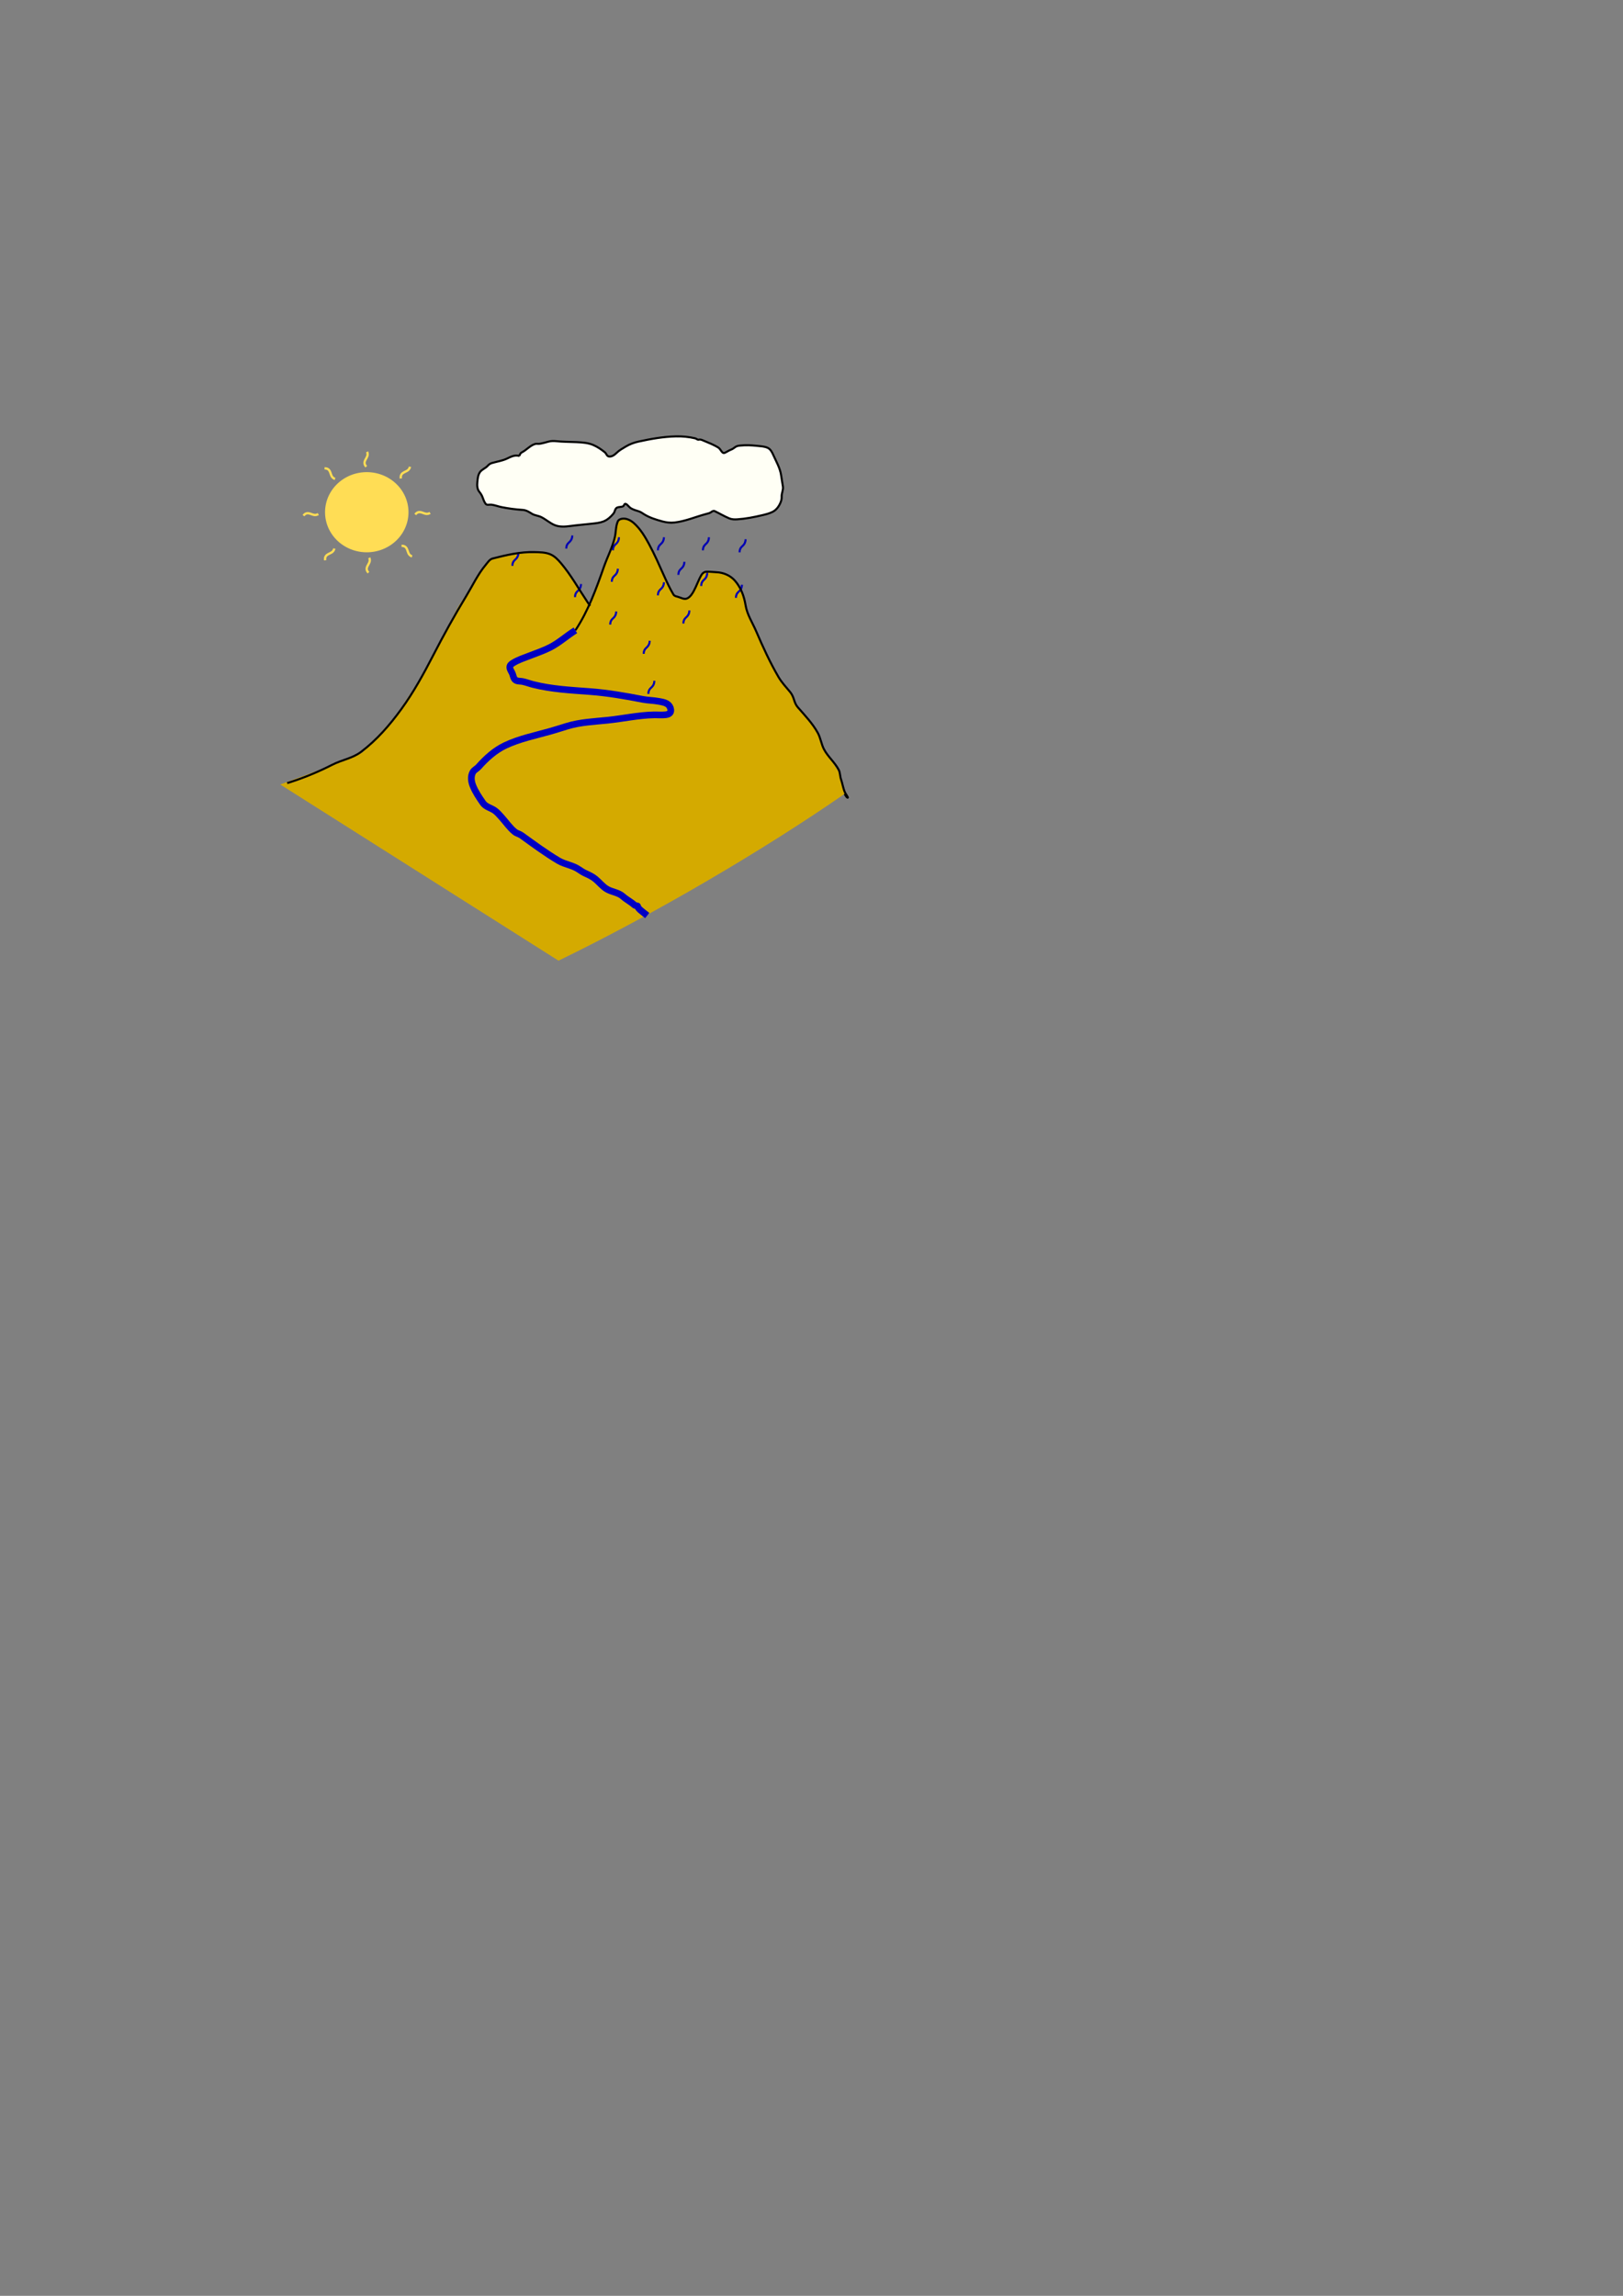 <?xml version="1.0" encoding="UTF-8" standalone="no"?>
<!-- Created with Inkscape (http://www.inkscape.org/) -->

<svg
   width="210mm"
   height="297mm"
   viewBox="0 0 210 297"
   version="1.1"
   id="svg5"
   inkscape:version="1.1.2 (0a00cf5339, 2022-02-04)"
   sodipodi:docname="meteoland_logo_image.svg"
   inkscape:export-filename="/home/miquel/Rpackages/meteoland/data-raw/meteoland_logo_image.png"
   inkscape:export-xdpi="150"
   inkscape:export-ydpi="150"
   xmlns:inkscape="http://www.inkscape.org/namespaces/inkscape"
   xmlns:sodipodi="http://sodipodi.sourceforge.net/DTD/sodipodi-0.dtd"
   xmlns="http://www.w3.org/2000/svg"
   xmlns:svg="http://www.w3.org/2000/svg">
  <rect x="0" y="0" width="210" height="297" fill="#808080" stroke="none"/>
  <sodipodi:namedview
     id="namedview7"
     pagecolor="#ffffff"
     bordercolor="#666666"
     borderopacity="1.0"
     inkscape:pageshadow="2"
     inkscape:pageopacity="0.0"
     inkscape:pagecheckerboard="0"
     inkscape:document-units="mm"
     showgrid="false"
     inkscape:zoom="3.9408307"
     inkscape:cx="317.06513"
     inkscape:cy="349.67247"
     inkscape:window-width="1920"
     inkscape:window-height="1043"
     inkscape:window-x="0"
     inkscape:window-y="0"
     inkscape:window-maximized="1"
     inkscape:current-layer="layer2" />
  <defs
     id="defs2">
    <inkscape:path-effect
       effect="simplify"
       id="path-effect13618"
       is_visible="true"
       lpeversion="1"
       steps="1"
       threshold="0.001"
       smooth_angles="360"
       helper_size="0"
       simplify_individual_paths="false"
       simplify_just_coalesce="false" />
    <inkscape:path-effect
       effect="simplify"
       id="path-effect13614"
       is_visible="true"
       lpeversion="1"
       steps="1"
       threshold="0.001"
       smooth_angles="360"
       helper_size="0"
       simplify_individual_paths="false"
       simplify_just_coalesce="false" />
    <inkscape:path-effect
       effect="simplify"
       id="path-effect13610"
       is_visible="true"
       lpeversion="1"
       steps="1"
       threshold="0.001"
       smooth_angles="360"
       helper_size="0"
       simplify_individual_paths="false"
       simplify_just_coalesce="false" />
    <inkscape:path-effect
       effect="simplify"
       id="path-effect13093"
       is_visible="true"
       lpeversion="1"
       steps="1"
       threshold="0.001"
       smooth_angles="360"
       helper_size="0"
       simplify_individual_paths="false"
       simplify_just_coalesce="false" />
    <inkscape:path-effect
       effect="simplify"
       id="path-effect13089"
       is_visible="true"
       lpeversion="1"
       steps="1"
       threshold="0.001"
       smooth_angles="360"
       helper_size="0"
       simplify_individual_paths="false"
       simplify_just_coalesce="false" />
    <inkscape:path-effect
       effect="simplify"
       id="path-effect5803"
       is_visible="true"
       lpeversion="1"
       steps="1"
       threshold="0.001"
       smooth_angles="360"
       helper_size="0"
       simplify_individual_paths="false"
       simplify_just_coalesce="false" />
    <inkscape:path-effect
       effect="simplify"
       id="path-effect5589"
       is_visible="true"
       lpeversion="1"
       steps="1"
       threshold="0.001"
       smooth_angles="360"
       helper_size="0"
       simplify_individual_paths="false"
       simplify_just_coalesce="false" />
    <inkscape:path-effect
       effect="simplify"
       id="path-effect5585"
       is_visible="true"
       lpeversion="1"
       steps="1"
       threshold="0.001"
       smooth_angles="360"
       helper_size="0"
       simplify_individual_paths="false"
       simplify_just_coalesce="false" />
    <inkscape:path-effect
       effect="simplify"
       id="path-effect4812"
       is_visible="true"
       lpeversion="1"
       steps="1"
       threshold="0.001"
       smooth_angles="360"
       helper_size="0"
       simplify_individual_paths="false"
       simplify_just_coalesce="false" />
    <inkscape:path-effect
       effect="simplify"
       id="path-effect4808"
       is_visible="true"
       lpeversion="1"
       steps="1"
       threshold="0.001"
       smooth_angles="360"
       helper_size="0"
       simplify_individual_paths="false"
       simplify_just_coalesce="false" />
    <inkscape:path-effect
       effect="simplify"
       id="path-effect4804"
       is_visible="true"
       lpeversion="1"
       steps="1"
       threshold="0.001"
       smooth_angles="360"
       helper_size="0"
       simplify_individual_paths="false"
       simplify_just_coalesce="false" />
    <inkscape:path-effect
       effect="simplify"
       id="path-effect2949"
       is_visible="true"
       lpeversion="1"
       steps="1"
       threshold="0.001"
       smooth_angles="360"
       helper_size="0"
       simplify_individual_paths="false"
       simplify_just_coalesce="false" />
    <inkscape:path-effect
       effect="simplify"
       id="path-effect2945"
       is_visible="true"
       lpeversion="1"
       steps="1"
       threshold="0.001"
       smooth_angles="360"
       helper_size="0"
       simplify_individual_paths="false"
       simplify_just_coalesce="false" />
    <inkscape:path-effect
       effect="simplify"
       id="path-effect2052"
       is_visible="true"
       lpeversion="1"
       steps="1"
       threshold="0.001"
       smooth_angles="360"
       helper_size="0"
       simplify_individual_paths="false"
       simplify_just_coalesce="false" />
    <inkscape:path-effect
       effect="simplify"
       id="path-effect966"
       is_visible="true"
       lpeversion="1"
       steps="1"
       threshold="0.001"
       smooth_angles="360"
       helper_size="0"
       simplify_individual_paths="false"
       simplify_just_coalesce="false" />
    <inkscape:path-effect
       effect="simplify"
       id="path-effect4825"
       is_visible="true"
       lpeversion="1"
       steps="1"
       threshold="0.001"
       smooth_angles="360"
       helper_size="0"
       simplify_individual_paths="false"
       simplify_just_coalesce="false" />
    <inkscape:path-effect
       effect="simplify"
       id="path-effect4595"
       is_visible="true"
       lpeversion="1"
       steps="1"
       threshold="0.001"
       smooth_angles="360"
       helper_size="0"
       simplify_individual_paths="false"
       simplify_just_coalesce="false" />
    <inkscape:path-effect
       effect="simplify"
       id="path-effect4525"
       is_visible="true"
       lpeversion="1"
       steps="1"
       threshold="0.001"
       smooth_angles="360"
       helper_size="0"
       simplify_individual_paths="false"
       simplify_just_coalesce="false" />
    <inkscape:path-effect
       effect="simplify"
       id="path-effect4322"
       is_visible="true"
       lpeversion="1"
       steps="1"
       threshold="0.001"
       smooth_angles="360"
       helper_size="0"
       simplify_individual_paths="false"
       simplify_just_coalesce="false" />
    <inkscape:path-effect
       effect="simplify"
       id="path-effect1447"
       is_visible="true"
       lpeversion="1"
       steps="1"
       threshold="0.001"
       smooth_angles="360"
       helper_size="0"
       simplify_individual_paths="false"
       simplify_just_coalesce="false" />
    <inkscape:path-effect
       effect="simplify"
       id="path-effect1443"
       is_visible="true"
       lpeversion="1"
       steps="1"
       threshold="0.001"
       smooth_angles="360"
       helper_size="0"
       simplify_individual_paths="false"
       simplify_just_coalesce="false" />
    <inkscape:path-effect
       effect="simplify"
       id="path-effect1308"
       is_visible="true"
       lpeversion="1"
       steps="1"
       threshold="0.001"
       smooth_angles="360"
       helper_size="0"
       simplify_individual_paths="false"
       simplify_just_coalesce="false" />
    <inkscape:path-effect
       effect="simplify"
       id="path-effect1304"
       is_visible="true"
       lpeversion="1"
       steps="1"
       threshold="0.001"
       smooth_angles="360"
       helper_size="0"
       simplify_individual_paths="false"
       simplify_just_coalesce="false" />
    <inkscape:path-effect
       effect="simplify"
       id="path-effect1300"
       is_visible="true"
       lpeversion="1"
       steps="1"
       threshold="0.001"
       smooth_angles="360"
       helper_size="0"
       simplify_individual_paths="false"
       simplify_just_coalesce="false" />
    <inkscape:path-effect
       effect="simplify"
       id="path-effect1136"
       is_visible="true"
       lpeversion="1"
       steps="1"
       threshold="0.001"
       smooth_angles="360"
       helper_size="0"
       simplify_individual_paths="false"
       simplify_just_coalesce="false" />
    <inkscape:path-effect
       effect="simplify"
       id="path-effect1132"
       is_visible="true"
       lpeversion="1"
       steps="1"
       threshold="0.001"
       smooth_angles="360"
       helper_size="0"
       simplify_individual_paths="false"
       simplify_just_coalesce="false" />
    <inkscape:path-effect
       effect="simplify"
       id="path-effect899"
       is_visible="true"
       lpeversion="1"
       steps="1"
       threshold="0.001"
       smooth_angles="360"
       helper_size="0"
       simplify_individual_paths="false"
       simplify_just_coalesce="false" />
    <inkscape:path-effect
       effect="simplify"
       id="path-effect895"
       is_visible="true"
       lpeversion="1"
       steps="1"
       threshold="0.001"
       smooth_angles="360"
       helper_size="0"
       simplify_individual_paths="false"
       simplify_just_coalesce="false" />
    <inkscape:path-effect
       effect="simplify"
       id="path-effect891"
       is_visible="true"
       lpeversion="1"
       steps="1"
       threshold="0.001"
       smooth_angles="360"
       helper_size="0"
       simplify_individual_paths="false"
       simplify_just_coalesce="false" />
    <inkscape:path-effect
       effect="simplify"
       id="path-effect2052-3"
       is_visible="true"
       lpeversion="1"
       steps="1"
       threshold="0.001"
       smooth_angles="360"
       helper_size="0"
       simplify_individual_paths="false"
       simplify_just_coalesce="false" />
    <inkscape:path-effect
       effect="simplify"
       id="path-effect2052-7"
       is_visible="true"
       lpeversion="1"
       steps="1"
       threshold="0.001"
       smooth_angles="360"
       helper_size="0"
       simplify_individual_paths="false"
       simplify_just_coalesce="false" />
    <inkscape:path-effect
       effect="simplify"
       id="path-effect2052-35"
       is_visible="true"
       lpeversion="1"
       steps="1"
       threshold="0.001"
       smooth_angles="360"
       helper_size="0"
       simplify_individual_paths="false"
       simplify_just_coalesce="false" />
    <inkscape:path-effect
       effect="simplify"
       id="path-effect2052-9"
       is_visible="true"
       lpeversion="1"
       steps="1"
       threshold="0.001"
       smooth_angles="360"
       helper_size="0"
       simplify_individual_paths="false"
       simplify_just_coalesce="false" />
    <inkscape:path-effect
       effect="simplify"
       id="path-effect2052-2"
       is_visible="true"
       lpeversion="1"
       steps="1"
       threshold="0.001"
       smooth_angles="360"
       helper_size="0"
       simplify_individual_paths="false"
       simplify_just_coalesce="false" />
    <inkscape:path-effect
       effect="simplify"
       id="path-effect2052-0"
       is_visible="true"
       lpeversion="1"
       steps="1"
       threshold="0.001"
       smooth_angles="360"
       helper_size="0"
       simplify_individual_paths="false"
       simplify_just_coalesce="false" />
    <inkscape:path-effect
       effect="simplify"
       id="path-effect2052-36"
       is_visible="true"
       lpeversion="1"
       steps="1"
       threshold="0.001"
       smooth_angles="360"
       helper_size="0"
       simplify_individual_paths="false"
       simplify_just_coalesce="false" />
    <inkscape:path-effect
       effect="simplify"
       id="path-effect2052-6"
       is_visible="true"
       lpeversion="1"
       steps="1"
       threshold="0.001"
       smooth_angles="360"
       helper_size="0"
       simplify_individual_paths="false"
       simplify_just_coalesce="false" />
    <inkscape:path-effect
       effect="simplify"
       id="path-effect2052-35-6"
       is_visible="true"
       lpeversion="1"
       steps="1"
       threshold="0.001"
       smooth_angles="360"
       helper_size="0"
       simplify_individual_paths="false"
       simplify_just_coalesce="false" />
    <inkscape:path-effect
       effect="simplify"
       id="path-effect2052-35-6-8"
       is_visible="true"
       lpeversion="1"
       steps="1"
       threshold="0.001"
       smooth_angles="360"
       helper_size="0"
       simplify_individual_paths="false"
       simplify_just_coalesce="false" />
    <inkscape:path-effect
       effect="simplify"
       id="path-effect2945-9"
       is_visible="true"
       lpeversion="1"
       steps="1"
       threshold="0.001"
       smooth_angles="360"
       helper_size="0"
       simplify_individual_paths="false"
       simplify_just_coalesce="false" />
    <inkscape:path-effect
       effect="simplify"
       id="path-effect2945-9-0"
       is_visible="true"
       lpeversion="1"
       steps="1"
       threshold="0.001"
       smooth_angles="360"
       helper_size="0"
       simplify_individual_paths="false"
       simplify_just_coalesce="false" />
    <inkscape:path-effect
       effect="simplify"
       id="path-effect2945-9-0-3"
       is_visible="true"
       lpeversion="1"
       steps="1"
       threshold="0.001"
       smooth_angles="360"
       helper_size="0"
       simplify_individual_paths="false"
       simplify_just_coalesce="false" />
    <inkscape:path-effect
       effect="simplify"
       id="path-effect2945-9-0-5"
       is_visible="true"
       lpeversion="1"
       steps="1"
       threshold="0.001"
       smooth_angles="360"
       helper_size="0"
       simplify_individual_paths="false"
       simplify_just_coalesce="false" />
    <inkscape:path-effect
       effect="simplify"
       id="path-effect2945-9-0-5-2"
       is_visible="true"
       lpeversion="1"
       steps="1"
       threshold="0.001"
       smooth_angles="360"
       helper_size="0"
       simplify_individual_paths="false"
       simplify_just_coalesce="false" />
    <inkscape:path-effect
       effect="simplify"
       id="path-effect2945-9-8"
       is_visible="true"
       lpeversion="1"
       steps="1"
       threshold="0.001"
       smooth_angles="360"
       helper_size="0"
       simplify_individual_paths="false"
       simplify_just_coalesce="false" />
    <inkscape:path-effect
       effect="simplify"
       id="path-effect2945-9-8-7"
       is_visible="true"
       lpeversion="1"
       steps="1"
       threshold="0.001"
       smooth_angles="360"
       helper_size="0"
       simplify_individual_paths="false"
       simplify_just_coalesce="false" />
    <inkscape:path-effect
       effect="simplify"
       id="path-effect2052-6-6"
       is_visible="true"
       lpeversion="1"
       steps="1"
       threshold="0.001"
       smooth_angles="360"
       helper_size="0"
       simplify_individual_paths="false"
       simplify_just_coalesce="false" />
    <inkscape:path-effect
       effect="simplify"
       id="path-effect2052-6-6-2"
       is_visible="true"
       lpeversion="1"
       steps="1"
       threshold="0.001"
       smooth_angles="360"
       helper_size="0"
       simplify_individual_paths="false"
       simplify_just_coalesce="false" />
    <inkscape:path-effect
       effect="simplify"
       id="path-effect2052-6-6-3"
       is_visible="true"
       lpeversion="1"
       steps="1"
       threshold="0.001"
       smooth_angles="360"
       helper_size="0"
       simplify_individual_paths="false"
       simplify_just_coalesce="false" />
    <inkscape:path-effect
       effect="simplify"
       id="path-effect2052-6-6-9"
       is_visible="true"
       lpeversion="1"
       steps="1"
       threshold="0.001"
       smooth_angles="360"
       helper_size="0"
       simplify_individual_paths="false"
       simplify_just_coalesce="false" />
    <inkscape:path-effect
       effect="simplify"
       id="path-effect2052-6-6-7"
       is_visible="true"
       lpeversion="1"
       steps="1"
       threshold="0.001"
       smooth_angles="360"
       helper_size="0"
       simplify_individual_paths="false"
       simplify_just_coalesce="false" />
    <inkscape:path-effect
       effect="simplify"
       id="path-effect2052-6-6-4"
       is_visible="true"
       lpeversion="1"
       steps="1"
       threshold="0.001"
       smooth_angles="360"
       helper_size="0"
       simplify_individual_paths="false"
       simplify_just_coalesce="false" />
    <inkscape:path-effect
       effect="simplify"
       id="path-effect2052-6-6-0"
       is_visible="true"
       lpeversion="1"
       steps="1"
       threshold="0.001"
       smooth_angles="360"
       helper_size="0"
       simplify_individual_paths="false"
       simplify_just_coalesce="false" />
    <inkscape:path-effect
       effect="simplify"
       id="path-effect2052-6-6-6"
       is_visible="true"
       lpeversion="1"
       steps="1"
       threshold="0.001"
       smooth_angles="360"
       helper_size="0"
       simplify_individual_paths="false"
       simplify_just_coalesce="false" />
    <inkscape:path-effect
       effect="simplify"
       id="path-effect2052-6-6-63"
       is_visible="true"
       lpeversion="1"
       steps="1"
       threshold="0.001"
       smooth_angles="360"
       helper_size="0"
       simplify_individual_paths="false"
       simplify_just_coalesce="false" />
    <inkscape:path-effect
       effect="simplify"
       id="path-effect2052-6-6-06"
       is_visible="true"
       lpeversion="1"
       steps="1"
       threshold="0.001"
       smooth_angles="360"
       helper_size="0"
       simplify_individual_paths="false"
       simplify_just_coalesce="false" />
    <inkscape:path-effect
       effect="simplify"
       id="path-effect2052-6-6-5"
       is_visible="true"
       lpeversion="1"
       steps="1"
       threshold="0.001"
       smooth_angles="360"
       helper_size="0"
       simplify_individual_paths="false"
       simplify_just_coalesce="false" />
    <inkscape:path-effect
       effect="simplify"
       id="path-effect2052-6-6-6-0"
       is_visible="true"
       lpeversion="1"
       steps="1"
       threshold="0.001"
       smooth_angles="360"
       helper_size="0"
       simplify_individual_paths="false"
       simplify_just_coalesce="false" />
    <inkscape:path-effect
       effect="simplify"
       id="path-effect2052-6-6-63-8"
       is_visible="true"
       lpeversion="1"
       steps="1"
       threshold="0.001"
       smooth_angles="360"
       helper_size="0"
       simplify_individual_paths="false"
       simplify_just_coalesce="false" />
    <inkscape:path-effect
       effect="simplify"
       id="path-effect2052-6-6-0-1"
       is_visible="true"
       lpeversion="1"
       steps="1"
       threshold="0.001"
       smooth_angles="360"
       helper_size="0"
       simplify_individual_paths="false"
       simplify_just_coalesce="false" />
    <inkscape:path-effect
       effect="simplify"
       id="path-effect13610-2"
       is_visible="true"
       lpeversion="1"
       steps="1"
       threshold="0.001"
       smooth_angles="360"
       helper_size="0"
       simplify_individual_paths="false"
       simplify_just_coalesce="false" />
    <inkscape:path-effect
       effect="simplify"
       id="path-effect13089-7"
       is_visible="true"
       lpeversion="1"
       steps="1"
       threshold="0.001"
       smooth_angles="360"
       helper_size="0"
       simplify_individual_paths="false"
       simplify_just_coalesce="false" />
    <inkscape:path-effect
       effect="simplify"
       id="path-effect966-2"
       is_visible="true"
       lpeversion="1"
       steps="1"
       threshold="0.001"
       smooth_angles="360"
       helper_size="0"
       simplify_individual_paths="false"
       simplify_just_coalesce="false" />
  </defs>
  <g
     inkscape:groupmode="layer"
     id="layer2"
     inkscape:label="Capa 0">
    <path
       style="fill:#d4aa00;fill-opacity:1;stroke:#000000;stroke-width:0;stroke-linecap:butt;stroke-linejoin:miter;stroke-miterlimit:4;stroke-dasharray:none;stroke-opacity:1"
       d="m 36.259,101.486 36.006,22.793 c 12.556,-6.099 26.627,-14.375 37.019,-21.582 l -0.788,-2.847 -2.159,-3.44 -0.598,-1.797 -2.805,-3.451 -0.476,-1.269 -1.311,-1.701 -3.161,-5.93 -1.374,-3.092 -0.368,-2.113 -1.618,-2.443 -1.934,-0.576 -1.589,-0.051 -1.987,3.238 -0.463,0.274 -1.295,-0.435 -1.463,-2.687 -2.094,-4.171 -0.897,-1.654 -1.41,-1.274 -1.096,-0.165 -0.45,0.355 -1.02,3.89 -2.565,7.012 -2.585,-4.019 -1.26,-1.698 -1.619,-1.111 -3.482,0.048 -4.105,0.782 -4.01,6.113 -5.037,9.511 -3.176,4.802 -4.183,4.541 -3.368,1.467 z"
       id="path5034"
       inkscape:export-filename="/home/miquel/Rpackages/meteoland/data-raw/meteoland.png"
       inkscape:export-xdpi="150"
       inkscape:export-ydpi="150"
       sodipodi:nodetypes="ccccccccccccccccccccccccccccccccccccc" />
    <g
       id="g18353"
       transform="translate(-3.011,6.709)"
       inkscape:export-filename="/home/miquel/Rpackages/meteoland/data-raw/meteoland.png"
       inkscape:export-xdpi="150"
       inkscape:export-ydpi="150">
      <path
         style="opacity:1;fill:#ffdd55;fill-opacity:1;stroke:none;stroke-width:1.002;stroke-miterlimit:4;stroke-dasharray:none;stroke-opacity:1"
         id="path2674"
         sodipodi:type="arc"
         sodipodi:cx="50.468437"
         sodipodi:cy="59.555172"
         sodipodi:rx="5.3974085"
         sodipodi:ry="5.1840658"
         sodipodi:start="4.7055298"
         sodipodi:end="4.7031213"
         sodipodi:open="true"
         sodipodi:arc-type="arc"
         d="m 50.431,54.371 a 5.397,5.184 0 0 1 5.434,5.145 5.397,5.184 0 0 1 -5.354,5.223 5.397,5.184 0 0 1 -5.441,-5.139 5.397,5.184 0 0 1 5.347,-5.229"
         inkscape:export-filename="/home/miquel/Rpackages/meteoland/data-raw/meteoland.png"
         inkscape:export-xdpi="150"
         inkscape:export-ydpi="150" />
      <path
         style="fill:none;stroke:#ffdd55;stroke-width:0.3;stroke-linecap:butt;stroke-linejoin:miter;stroke-miterlimit:4;stroke-dasharray:none;stroke-opacity:1"
         d="m 45.003,53.877 c 0.14,6.82e-4 0.283,0.021 0.409,0.087 0.095,0.05 0.172,0.128 0.228,0.219 0.078,0.127 0.121,0.272 0.169,0.413 0.047,0.141 0.099,0.283 0.189,0.403 0.07,0.094 0.166,0.168 0.274,0.214 0.029,0.013 0.059,0.023 0.09,0.033"
         id="path2943"
         inkscape:path-effect="#path-effect2945"
         inkscape:original-d="m 45.003058,53.877142 c 1.044409,0.004 0.539155,1.123238 1.357845,1.368599"
         inkscape:export-filename="/home/miquel/Rpackages/meteoland/data-raw/meteoland.png"
         inkscape:export-xdpi="150"
         inkscape:export-ydpi="150" />
      <path
         style="fill:none;stroke:#ffdd55;stroke-width:0.3;stroke-linecap:butt;stroke-linejoin:miter;stroke-miterlimit:4;stroke-dasharray:none;stroke-opacity:1"
         d="m 54.967,63.9 c 0.14,6.82e-4 0.283,0.021 0.409,0.087 0.095,0.05 0.172,0.128 0.228,0.219 0.078,0.127 0.121,0.272 0.169,0.413 0.047,0.141 0.099,0.283 0.189,0.403 0.07,0.094 0.166,0.168 0.274,0.214 0.029,0.013 0.059,0.023 0.09,0.033"
         id="path2943-2"
         inkscape:path-effect="#path-effect2945-9"
         inkscape:original-d="m 54.96728,63.900409 c 1.044409,0.004 0.539155,1.123238 1.357845,1.368599"
         inkscape:export-filename="/home/miquel/Rpackages/meteoland/data-raw/meteoland.png"
         inkscape:export-xdpi="150"
         inkscape:export-ydpi="150" />
      <path
         style="fill:none;stroke:#ffdd55;stroke-width:0.3;stroke-linecap:butt;stroke-linejoin:miter;stroke-miterlimit:4;stroke-dasharray:none;stroke-opacity:1"
         d="m 56.74,59.847 c 0.088,-0.109 0.194,-0.208 0.323,-0.265 0.098,-0.043 0.208,-0.054 0.314,-0.041 0.148,0.018 0.288,0.075 0.427,0.126 0.139,0.051 0.283,0.099 0.432,0.104 0.117,0.004 0.235,-0.025 0.338,-0.08 0.028,-0.015 0.055,-0.032 0.082,-0.05"
         id="path2943-2-9"
         inkscape:path-effect="#path-effect2945-9-8"
         inkscape:original-d="m 56.739896,59.846887 c 0.655142,-0.813385 1.214053,0.280048 1.916829,-0.206327"
         inkscape:export-filename="/home/miquel/Rpackages/meteoland/data-raw/meteoland.png"
         inkscape:export-xdpi="150"
         inkscape:export-ydpi="150" />
      <path
         style="fill:none;stroke:#ffdd55;stroke-width:0.3;stroke-linecap:butt;stroke-linejoin:miter;stroke-miterlimit:4;stroke-dasharray:none;stroke-opacity:1"
         d="m 42.274,59.993 c 0.088,-0.109 0.194,-0.208 0.323,-0.265 0.098,-0.043 0.208,-0.054 0.314,-0.041 0.148,0.018 0.288,0.075 0.427,0.126 0.139,0.051 0.283,0.099 0.432,0.104 0.117,0.004 0.235,-0.025 0.338,-0.08 0.028,-0.015 0.055,-0.032 0.082,-0.05"
         id="path2943-2-9-3"
         inkscape:path-effect="#path-effect2945-9-8-7"
         inkscape:original-d="m 42.274381,59.992882 c 0.655142,-0.813385 1.214053,0.280048 1.916829,-0.206327"
         inkscape:export-filename="/home/miquel/Rpackages/meteoland/data-raw/meteoland.png"
         inkscape:export-xdpi="150"
         inkscape:export-ydpi="150" />
      <path
         style="fill:none;stroke:#ffdd55;stroke-width:0.3;stroke-linecap:butt;stroke-linejoin:miter;stroke-miterlimit:4;stroke-dasharray:none;stroke-opacity:1"
         d="m 50.4,53.669 c -0.093,-0.104 -0.174,-0.225 -0.209,-0.362 -0.027,-0.104 -0.02,-0.214 0.01,-0.316 0.042,-0.143 0.121,-0.272 0.194,-0.401 0.073,-0.129 0.143,-0.263 0.173,-0.41 0.023,-0.115 0.014,-0.236 -0.024,-0.347 -0.01,-0.03 -0.022,-0.06 -0.036,-0.089"
         id="path2943-2-2"
         inkscape:path-effect="#path-effect2945-9-0"
         inkscape:original-d="m 50.400254,53.668518 c -0.696198,-0.778534 0.473483,-1.15246 0.107689,-1.924892"
         inkscape:transform-center-x="0.24118965"
         inkscape:transform-center-y="-0.2916929"
         inkscape:export-filename="/home/miquel/Rpackages/meteoland/data-raw/meteoland.png"
         inkscape:export-xdpi="150"
         inkscape:export-ydpi="150" />
      <path
         style="fill:none;stroke:#ffdd55;stroke-width:0.3;stroke-linecap:butt;stroke-linejoin:miter;stroke-miterlimit:4;stroke-dasharray:none;stroke-opacity:1"
         d="m 54.872,55.193 c -0.017,-0.139 -0.015,-0.284 0.034,-0.417 0.037,-0.1 0.105,-0.187 0.188,-0.254 0.116,-0.094 0.254,-0.155 0.387,-0.22 0.133,-0.065 0.268,-0.135 0.375,-0.239 0.084,-0.082 0.145,-0.186 0.178,-0.299 0.009,-0.031 0.016,-0.062 0.021,-0.093"
         id="path2943-2-2-9"
         inkscape:path-effect="#path-effect2945-9-0-5"
         inkscape:original-d="m 54.872033,55.193438 c -0.13004,-1.036289 1.044774,-0.67882 1.183061,-1.522226"
         inkscape:transform-center-x="-0.025543459"
         inkscape:transform-center-y="-0.3335309"
         inkscape:export-filename="/home/miquel/Rpackages/meteoland/data-raw/meteoland.png"
         inkscape:export-xdpi="150"
         inkscape:export-ydpi="150" />
      <path
         style="fill:none;stroke:#ffdd55;stroke-width:0.3;stroke-linecap:butt;stroke-linejoin:miter;stroke-miterlimit:4;stroke-dasharray:none;stroke-opacity:1"
         d="m 45.078,65.773 c -0.017,-0.139 -0.015,-0.284 0.034,-0.417 0.037,-0.1 0.105,-0.187 0.188,-0.254 0.116,-0.094 0.254,-0.155 0.387,-0.22 0.133,-0.065 0.268,-0.135 0.375,-0.239 0.084,-0.082 0.145,-0.186 0.178,-0.299 0.009,-0.031 0.016,-0.062 0.021,-0.093"
         id="path2943-2-2-9-2"
         inkscape:path-effect="#path-effect2945-9-0-5-2"
         inkscape:original-d="m 45.077999,65.772868 c -0.13004,-1.036289 1.044774,-0.67882 1.183062,-1.522226"
         inkscape:transform-center-x="-0.025543459"
         inkscape:transform-center-y="-0.3335309"
         inkscape:export-filename="/home/miquel/Rpackages/meteoland/data-raw/meteoland.png"
         inkscape:export-xdpi="150"
         inkscape:export-ydpi="150" />
      <path
         style="fill:none;stroke:#ffdd55;stroke-width:0.3;stroke-linecap:butt;stroke-linejoin:miter;stroke-miterlimit:4;stroke-dasharray:none;stroke-opacity:1"
         d="m 50.681,67.379 c -0.093,-0.104 -0.174,-0.225 -0.209,-0.362 -0.027,-0.104 -0.02,-0.214 0.01,-0.316 0.042,-0.143 0.121,-0.272 0.194,-0.401 0.073,-0.129 0.143,-0.263 0.173,-0.41 0.023,-0.115 0.014,-0.236 -0.024,-0.347 -0.01,-0.03 -0.022,-0.06 -0.036,-0.089"
         id="path2943-2-2-7"
         inkscape:path-effect="#path-effect2945-9-0-3"
         inkscape:original-d="m 50.680804,67.379225 c -0.696198,-0.778534 0.473483,-1.15246 0.107689,-1.924892"
         inkscape:transform-center-x="0.24118965"
         inkscape:transform-center-y="-0.2916929"
         inkscape:export-filename="/home/miquel/Rpackages/meteoland/data-raw/meteoland.png"
         inkscape:export-xdpi="150"
         inkscape:export-ydpi="150" />
    </g>
    <g
       id="g18028"
       transform="translate(0,4.233)"
       inkscape:export-filename="/home/miquel/Rpackages/meteoland/data-raw/meteoland.png"
       inkscape:export-xdpi="150"
       inkscape:export-ydpi="150">
      <path
         style="fill:#000080;stroke:#0000b3;stroke-width:0.265;stroke-linecap:butt;stroke-linejoin:miter;stroke-miterlimit:4;stroke-dasharray:none;stroke-opacity:1"
         d="m 88.559,68.447 c -0.012,0.178 -0.046,0.358 -0.124,0.52 -0.051,0.105 -0.124,0.198 -0.206,0.28 -0.098,0.099 -0.209,0.188 -0.292,0.301 -0.069,0.095 -0.113,0.206 -0.136,0.321 -0.017,0.088 -0.024,0.178 -0.024,0.267"
         id="path2050-0"
         inkscape:path-effect="#path-effect2052-36"
         inkscape:original-d="m 88.558827,68.446816 c -0.07091,1.04525 -0.781103,0.749694 -0.781103,1.689793"
         inkscape:export-filename="/home/miquel/Rpackages/meteoland/data-raw/meteoland.png"
         inkscape:export-xdpi="150"
         inkscape:export-ydpi="150" />
      <g
         id="g18017">
        <path
           style="fill:#000080;stroke:#0000b3;stroke-width:0.265;stroke-linecap:butt;stroke-linejoin:miter;stroke-miterlimit:4;stroke-dasharray:none;stroke-opacity:1"
           d="m 85.913,65.272 c -0.012,0.178 -0.046,0.358 -0.124,0.52 -0.051,0.105 -0.124,0.198 -0.206,0.28 -0.098,0.099 -0.209,0.188 -0.292,0.301 -0.069,0.095 -0.113,0.206 -0.136,0.321 -0.017,0.088 -0.024,0.178 -0.024,0.267"
           id="path2050-6"
           inkscape:path-effect="#path-effect2052-3"
           inkscape:original-d="m 85.912992,65.271814 c -0.07091,1.04525 -0.781103,0.749694 -0.781103,1.689793"
           inkscape:export-filename="/home/miquel/Rpackages/meteoland/data-raw/meteoland.png"
           inkscape:export-xdpi="150"
           inkscape:export-ydpi="150" />
        <path
           style="fill:#000080;stroke:#0000b3;stroke-width:0.265;stroke-linecap:butt;stroke-linejoin:miter;stroke-miterlimit:4;stroke-dasharray:none;stroke-opacity:1"
           d="m 80.092,65.272 c -0.012,0.178 -0.046,0.358 -0.124,0.52 -0.051,0.105 -0.124,0.198 -0.206,0.28 -0.098,0.099 -0.209,0.188 -0.292,0.301 -0.069,0.095 -0.113,0.206 -0.136,0.321 -0.017,0.088 -0.024,0.178 -0.024,0.267"
           id="path2050-62"
           inkscape:path-effect="#path-effect2052-35"
           inkscape:original-d="m 80.092155,65.271814 c -0.07091,1.04525 -0.781103,0.749694 -0.781103,1.689793"
           inkscape:export-filename="/home/miquel/Rpackages/meteoland/data-raw/meteoland.png"
           inkscape:export-xdpi="150"
           inkscape:export-ydpi="150" />
        <path
           style="fill:#000080;stroke:#0000b3;stroke-width:0.265;stroke-linecap:butt;stroke-linejoin:miter;stroke-miterlimit:4;stroke-dasharray:none;stroke-opacity:1"
           d="m 74.056,65.04 c -0.012,0.178 -0.046,0.358 -0.124,0.52 -0.051,0.105 -0.124,0.198 -0.206,0.28 -0.098,0.099 -0.209,0.188 -0.292,0.301 -0.069,0.095 -0.113,0.206 -0.136,0.321 -0.017,0.088 -0.024,0.178 -0.024,0.267"
           id="path2050-62-1-7"
           inkscape:path-effect="#path-effect2052-35-6-8"
           inkscape:original-d="m 74.055955,65.040226 c -0.07091,1.04525 -0.781103,0.749694 -0.781103,1.689793"
           inkscape:export-filename="/home/miquel/Rpackages/meteoland/data-raw/meteoland.png"
           inkscape:export-xdpi="150"
           inkscape:export-ydpi="150" />
        <path
           style="fill:#000080;stroke:#0000b3;stroke-width:0.265;stroke-linecap:butt;stroke-linejoin:miter;stroke-miterlimit:4;stroke-dasharray:none;stroke-opacity:1"
           d="m 91.734,65.272 c -0.012,0.178 -0.046,0.358 -0.124,0.52 -0.051,0.105 -0.124,0.198 -0.206,0.28 -0.098,0.099 -0.209,0.188 -0.292,0.301 -0.069,0.095 -0.113,0.206 -0.136,0.321 -0.017,0.088 -0.024,0.178 -0.024,0.267"
           id="path2050-9"
           inkscape:path-effect="#path-effect2052-0"
           inkscape:original-d="m 91.733829,65.271814 c -0.07091,1.04525 -0.781103,0.749694 -0.781103,1.689793"
           inkscape:export-filename="/home/miquel/Rpackages/meteoland/data-raw/meteoland.png"
           inkscape:export-xdpi="150"
           inkscape:export-ydpi="150" />
        <path
           style="fill:#000080;stroke:#0000b3;stroke-width:0.265;stroke-linecap:butt;stroke-linejoin:miter;stroke-miterlimit:4;stroke-dasharray:none;stroke-opacity:1"
           d="m 96.479,65.529 c -0.012,0.178 -0.046,0.358 -0.124,0.52 -0.051,0.105 -0.124,0.198 -0.206,0.28 -0.098,0.099 -0.209,0.188 -0.292,0.301 -0.069,0.095 -0.113,0.206 -0.136,0.321 -0.017,0.088 -0.024,0.178 -0.024,0.267"
           id="path2050-2-1-4"
           inkscape:path-effect="#path-effect2052-6-6-9"
           inkscape:original-d="m 96.478944,65.528867 c -0.07091,1.04525 -0.781103,0.749694 -0.781103,1.689793"
           inkscape:export-filename="/home/miquel/Rpackages/meteoland/data-raw/meteoland.png"
           inkscape:export-xdpi="150"
           inkscape:export-ydpi="150" />
        <path
           style="fill:#000080;stroke:#0000b3;stroke-width:0.265;stroke-linecap:butt;stroke-linejoin:miter;stroke-miterlimit:4;stroke-dasharray:none;stroke-opacity:1"
           d="m 75.186,71.324 c -0.012,0.178 -0.046,0.358 -0.124,0.52 -0.051,0.105 -0.124,0.198 -0.206,0.28 -0.098,0.099 -0.209,0.188 -0.292,0.301 -0.069,0.095 -0.113,0.206 -0.136,0.321 -0.017,0.088 -0.024,0.178 -0.024,0.267"
           id="path2050-2-1-3"
           inkscape:path-effect="#path-effect2052-6-6-0"
           inkscape:original-d="m 75.185865,71.323603 c -0.07091,1.04525 -0.781103,0.749694 -0.781103,1.689793"
           inkscape:export-filename="/home/miquel/Rpackages/meteoland/data-raw/meteoland.png"
           inkscape:export-xdpi="150"
           inkscape:export-ydpi="150" />
        <path
           style="fill:#000080;stroke:#0000b3;stroke-width:0.265;stroke-linecap:butt;stroke-linejoin:miter;stroke-miterlimit:4;stroke-dasharray:none;stroke-opacity:1"
           d="m 67.083,67.277 c -0.012,0.178 -0.046,0.358 -0.124,0.52 -0.051,0.105 -0.124,0.198 -0.206,0.28 -0.098,0.099 -0.209,0.188 -0.292,0.301 -0.069,0.095 -0.113,0.206 -0.136,0.321 -0.017,0.088 -0.024,0.178 -0.024,0.267"
           id="path2050-2-1-3-7"
           inkscape:path-effect="#path-effect2052-6-6-0-1"
           inkscape:original-d="m 67.082999,67.277308 c -0.07091,1.04525 -0.781103,0.749694 -0.781103,1.689793"
           inkscape:export-filename="/home/miquel/Rpackages/meteoland/data-raw/meteoland.png"
           inkscape:export-xdpi="150"
           inkscape:export-ydpi="150" />
      </g>
    </g>
    <g
       id="g18008"
       transform="translate(-2.117,3.175)"
       inkscape:export-filename="/home/miquel/Rpackages/meteoland/data-raw/meteoland.png"
       inkscape:export-xdpi="150"
       inkscape:export-ydpi="150">
      <path
         style="fill:#000080;stroke:#0000b3;stroke-width:0.265;stroke-linecap:butt;stroke-linejoin:miter;stroke-miterlimit:4;stroke-dasharray:none;stroke-opacity:1"
         d="m 98.125,72.473 c -0.012,0.178 -0.046,0.358 -0.124,0.52 -0.051,0.105 -0.124,0.198 -0.206,0.28 -0.098,0.099 -0.209,0.188 -0.292,0.301 -0.069,0.095 -0.113,0.206 -0.136,0.321 -0.017,0.088 -0.024,0.178 -0.024,0.267"
         id="path2050"
         inkscape:path-effect="#path-effect2052"
         inkscape:original-d="m 98.1254,72.472838 c -0.07091,1.04525 -0.781103,0.749694 -0.781103,1.689793"
         inkscape:export-filename="/home/miquel/Rpackages/meteoland/data-raw/meteoland.png"
         inkscape:export-xdpi="150"
         inkscape:export-ydpi="150" />
      <path
         style="fill:#000080;stroke:#0000b3;stroke-width:0.265;stroke-linecap:butt;stroke-linejoin:miter;stroke-miterlimit:4;stroke-dasharray:none;stroke-opacity:1"
         d="m 82.066,70.398 c -0.012,0.178 -0.046,0.358 -0.124,0.52 -0.051,0.105 -0.124,0.198 -0.206,0.28 -0.098,0.099 -0.209,0.188 -0.292,0.301 -0.069,0.095 -0.113,0.206 -0.136,0.321 -0.017,0.088 -0.024,0.178 -0.024,0.267"
         id="path2050-1"
         inkscape:path-effect="#path-effect2052-9"
         inkscape:original-d="m 82.065634,70.397533 c -0.07091,1.04525 -0.781103,0.749694 -0.781103,1.689793"
         inkscape:export-filename="/home/miquel/Rpackages/meteoland/data-raw/meteoland.png"
         inkscape:export-xdpi="150"
         inkscape:export-ydpi="150" />
      <path
         style="fill:#000080;stroke:#0000b3;stroke-width:0.265;stroke-linecap:butt;stroke-linejoin:miter;stroke-miterlimit:4;stroke-dasharray:none;stroke-opacity:1"
         d="m 88.03,72.151 c -0.012,0.178 -0.046,0.358 -0.124,0.52 -0.051,0.105 -0.124,0.198 -0.206,0.28 -0.098,0.099 -0.209,0.188 -0.292,0.301 -0.069,0.095 -0.113,0.206 -0.136,0.321 -0.017,0.088 -0.024,0.178 -0.024,0.267"
         id="path2050-2"
         inkscape:path-effect="#path-effect2052-6"
         inkscape:original-d="m 88.02966,72.150985 c -0.07091,1.04525 -0.781103,0.749694 -0.781103,1.689793"
         inkscape:export-filename="/home/miquel/Rpackages/meteoland/data-raw/meteoland.png"
         inkscape:export-xdpi="150"
         inkscape:export-ydpi="150" />
      <path
         style="fill:#000080;stroke:#0000b3;stroke-width:0.265;stroke-linecap:butt;stroke-linejoin:miter;stroke-miterlimit:4;stroke-dasharray:none;stroke-opacity:1"
         d="m 91.325,75.797 c -0.012,0.178 -0.046,0.358 -0.124,0.52 -0.051,0.105 -0.124,0.198 -0.206,0.28 -0.098,0.099 -0.209,0.188 -0.292,0.301 -0.069,0.095 -0.113,0.206 -0.136,0.321 -0.017,0.088 -0.024,0.178 -0.024,0.267"
         id="path2050-2-1"
         inkscape:path-effect="#path-effect2052-6-6"
         inkscape:original-d="m 91.325076,75.797239 c -0.07091,1.04525 -0.781103,0.749694 -0.781103,1.689793"
         inkscape:export-filename="/home/miquel/Rpackages/meteoland/data-raw/meteoland.png"
         inkscape:export-xdpi="150"
         inkscape:export-ydpi="150" />
      <path
         style="fill:#000080;stroke:#0000b3;stroke-width:0.265;stroke-linecap:butt;stroke-linejoin:miter;stroke-miterlimit:4;stroke-dasharray:none;stroke-opacity:1"
         d="m 86.19,79.719 c -0.012,0.178 -0.046,0.358 -0.124,0.52 -0.051,0.105 -0.124,0.198 -0.206,0.28 -0.098,0.099 -0.209,0.188 -0.292,0.301 -0.069,0.095 -0.113,0.206 -0.136,0.321 -0.017,0.088 -0.024,0.178 -0.024,0.267"
         id="path2050-2-1-9"
         inkscape:path-effect="#path-effect2052-6-6-2"
         inkscape:original-d="m 86.190265,79.718581 c -0.07091,1.04525 -0.781103,0.749694 -0.781103,1.689793"
         inkscape:export-filename="/home/miquel/Rpackages/meteoland/data-raw/meteoland.png"
         inkscape:export-xdpi="150"
         inkscape:export-ydpi="150" />
      <path
         style="fill:#000080;stroke:#0000b3;stroke-width:0.265;stroke-linecap:butt;stroke-linejoin:miter;stroke-miterlimit:4;stroke-dasharray:none;stroke-opacity:1"
         d="m 93.63,70.941 c -0.012,0.178 -0.046,0.358 -0.124,0.52 -0.051,0.105 -0.124,0.198 -0.206,0.28 -0.098,0.099 -0.209,0.188 -0.292,0.301 -0.069,0.095 -0.113,0.206 -0.136,0.321 -0.017,0.088 -0.024,0.178 -0.024,0.267"
         id="path2050-2-1-1"
         inkscape:path-effect="#path-effect2052-6-6-3"
         inkscape:original-d="m 93.630478,70.940951 c -0.07091,1.04525 -0.781103,0.749694 -0.781103,1.689793"
         inkscape:export-filename="/home/miquel/Rpackages/meteoland/data-raw/meteoland.png"
         inkscape:export-xdpi="150"
         inkscape:export-ydpi="150" />
      <path
         style="fill:#000080;stroke:#0000b3;stroke-width:0.265;stroke-linecap:butt;stroke-linejoin:miter;stroke-miterlimit:4;stroke-dasharray:none;stroke-opacity:1"
         d="m 86.794,84.898 c -0.012,0.178 -0.046,0.358 -0.124,0.52 -0.051,0.105 -0.124,0.198 -0.206,0.28 -0.098,0.099 -0.209,0.188 -0.292,0.301 -0.069,0.095 -0.113,0.206 -0.136,0.321 -0.017,0.088 -0.024,0.178 -0.024,0.267"
         id="path2050-2-1-5"
         inkscape:path-effect="#path-effect2052-6-6-4"
         inkscape:original-d="m 86.794161,84.898432 c -0.07091,1.04525 -0.781103,0.749694 -0.781103,1.689793"
         inkscape:export-filename="/home/miquel/Rpackages/meteoland/data-raw/meteoland.png"
         inkscape:export-xdpi="150"
         inkscape:export-ydpi="150" />
      <path
         style="fill:#000080;stroke:#0000b3;stroke-width:0.265;stroke-linecap:butt;stroke-linejoin:miter;stroke-miterlimit:4;stroke-dasharray:none;stroke-opacity:1"
         d="m 81.855,75.932 c -0.012,0.178 -0.046,0.358 -0.124,0.52 -0.051,0.105 -0.124,0.198 -0.206,0.28 -0.098,0.099 -0.209,0.188 -0.292,0.301 -0.069,0.095 -0.113,0.206 -0.136,0.321 -0.017,0.088 -0.024,0.178 -0.024,0.267"
         id="path2050-2-1-47"
         inkscape:path-effect="#path-effect2052-6-6-5"
         inkscape:original-d="m 81.854781,75.932071 c -0.07091,1.04525 -0.781103,0.749694 -0.781103,1.689793"
         inkscape:export-filename="/home/miquel/Rpackages/meteoland/data-raw/meteoland.png"
         inkscape:export-xdpi="150"
         inkscape:export-ydpi="150" />
    </g>
    <path
       style="fill:none;stroke:#000000;stroke-width:0.265px;stroke-linecap:butt;stroke-linejoin:miter;stroke-opacity:1"
       d="m 74.45,81.545 c 1.674,-2.529 2.703,-5.404 3.702,-8.247 0.447,-1.273 1.091,-2.484 1.398,-3.798 0.157,-0.671 0.109,-1.386 0.381,-2.034 0.085,-0.203 0.287,-0.305 0.496,-0.348 0.6,-0.123 1.187,0.192 1.62,0.582 0.814,0.736 1.388,1.692 1.907,2.647 0.731,1.345 1.343,2.75 1.969,4.145 0.367,0.819 0.746,1.635 1.208,2.408 0.124,0.208 0.319,0.236 0.565,0.304 0.397,0.109 0.841,0.395 1.227,0.207 0.395,-0.192 0.638,-0.588 0.844,-0.959 0.376,-0.678 0.603,-1.428 1.006,-2.093 0.137,-0.226 0.367,-0.39 0.643,-0.4 0.431,-0.016 0.858,0.052 1.289,0.068 0.885,0.034 1.762,0.402 2.361,1.066 0.8,0.886 1.217,2.055 1.405,3.209 0.199,1.222 0.903,2.267 1.382,3.387 0.859,2.009 1.774,4.001 2.875,5.89 0.412,0.707 0.974,1.304 1.495,1.929 0.233,0.279 0.386,0.608 0.494,0.955 0.113,0.362 0.241,0.723 0.498,1.02 0.922,1.063 1.92,2.092 2.598,3.327 0.375,0.683 0.453,1.479 0.827,2.169 0.511,0.944 1.38,1.655 1.877,2.602 0.2,0.381 0.158,0.826 0.3,1.231 0.195,0.557 0.264,1.146 0.509,1.694 0.101,0.226 0.54,0.797 0.325,0.679 -0.183,-0.101 -0.249,-0.328 -0.369,-0.488"
       id="path13608"
       inkscape:path-effect="#path-effect13610-2"
       inkscape:original-d="m 74.450283,81.545109 c 2.420202,-3.66368 3.448735,-7.928056 5.084585,-12.000272 0.17468,-0.43484 0.073,-2.15756 0.69394,-2.372979 2.43372,-0.844351 4.63768,5.182177 5.57528,7.057369 0.20646,0.412927 1.38566,3.388482 1.80959,2.964552 0.0453,-0.0453 1.01909,0.40719 1.38529,0.18397 1.03083,-0.62835 1.39439,-3.013672 2.123,-3.355852 0.31266,-0.146836 1.00548,0 1.33188,0 2.73707,0 3.61407,2.253582 4.07352,4.550872 0.20459,1.02295 0.92243,2.17099 1.32595,3.11773 0.81702,1.91693 1.69211,3.76154 2.710122,5.60532 0.70335,1.27388 1.3993,1.7667 1.91344,2.57252 0.23449,0.36751 0.33885,1.15766 0.60159,1.45836 0.98176,1.12358 1.88257,2.19554 2.66821,3.37476 0.37951,0.56962 0.45769,1.4146 0.77332,2.04585 0.49681,0.99362 1.262,1.98636 1.96388,2.78764 0.19849,0.2266 0.17343,0.840551 0.27854,1.120841 0.32617,0.86978 0.1894,1.2022 0.6665,2.03769 0.0847,0.14831 0.32459,0.58085 0.1899,0.47586 -0.15231,-0.11872 -0.22366,-0.31489 -0.33548,-0.47233"
       inkscape:export-filename="/home/miquel/Rpackages/meteoland/data-raw/meteoland.png"
       inkscape:export-xdpi="150"
       inkscape:export-ydpi="150" />
    <path
       style="fill:none;stroke:#000000;stroke-width:0.265px;stroke-linecap:butt;stroke-linejoin:miter;stroke-opacity:1"
       d="m 37.157,101.308 c 2.022,-0.622 3.982,-1.43 5.871,-2.392 1.2,-0.611 2.594,-0.821 3.684,-1.644 2.038,-1.54 3.73,-3.49 5.224,-5.55 1.58,-2.179 2.878,-4.545 4.109,-6.934 1.34,-2.6 2.75,-5.162 4.274,-7.666 0.828,-1.361 1.505,-2.832 2.531,-4.056 0.258,-0.308 0.498,-0.714 0.899,-0.815 1.771,-0.448 3.579,-0.884 5.417,-0.829 0.683,0.02 1.396,0.019 2.028,0.283 0.577,0.241 1.018,0.711 1.412,1.179 1.291,1.531 2.263,3.292 3.373,4.951 0.122,0.183 0.245,0.365 0.382,0.537"
       id="path13087"
       inkscape:path-effect="#path-effect13089-7"
       inkscape:original-d="m 37.15729,101.30808 c 1.995379,-0.61747 3.896765,-1.319939 5.726232,-2.315499 1.224746,-0.66648 2.70832,-0.88026 3.828738,-1.72058 2.640565,-1.98042 4.954267,-4.95081 6.71726,-7.78135 2.496973,-4.00898 4.210447,-8.34446 6.787359,-12.20983 0.668792,-1.00319 2.586815,-4.796173 3.578756,-5.044159 2.337721,-0.58443 4.873916,-1.162862 7.280278,-0.568579 1.646822,0.406704 4.34902,5.534268 5.284496,6.703168"
       inkscape:export-filename="/home/miquel/Rpackages/meteoland/data-raw/meteoland.png"
       inkscape:export-xdpi="150"
       inkscape:export-ydpi="150" />
  </g>
  <g
     inkscape:label="Capa 1"
     inkscape:groupmode="layer"
     id="layer1">
    <path
       style="fill:none;stroke:#0000c4;stroke-width:0.865;stroke-linecap:butt;stroke-linejoin:miter;stroke-opacity:1;stroke-miterlimit:4;stroke-dasharray:none"
       d="m 74.45,81.545 c -1.105,0.689 -2.077,1.588 -3.234,2.187 -0.846,0.438 -1.753,0.737 -2.638,1.083 -0.754,0.294 -1.539,0.539 -2.225,0.973 -0.182,0.115 -0.382,0.264 -0.387,0.508 -0.008,0.343 0.251,0.593 0.357,0.908 0.098,0.291 0.156,0.668 0.446,0.813 0.271,0.135 0.586,0.088 0.876,0.152 0.452,0.1 0.885,0.267 1.334,0.381 2.407,0.609 4.898,0.73 7.363,0.916 2.293,0.173 4.557,0.567 6.826,1.008 0.683,0.133 1.385,0.125 2.068,0.255 0.451,0.086 0.964,0.153 1.29,0.498 0.193,0.204 0.297,0.506 0.258,0.782 -0.042,0.303 -0.372,0.424 -0.638,0.454 -0.513,0.059 -1.029,0.005 -1.545,0.016 -2.003,0.042 -3.964,0.482 -5.951,0.689 -1.769,0.184 -3.574,0.25 -5.282,0.775 -0.714,0.22 -1.425,0.45 -2.144,0.654 -1.963,0.557 -3.988,0.958 -5.844,1.835 -1.356,0.641 -2.478,1.667 -3.475,2.788 -0.222,0.249 -0.554,0.369 -0.726,0.679 -0.301,0.543 -0.207,1.204 0.015,1.759 0.321,0.798 0.805,1.513 1.293,2.214 0.361,0.519 1.028,0.635 1.52,0.981 0.343,0.241 0.611,0.569 0.892,0.876 0.571,0.626 1.045,1.353 1.706,1.884 0.26,0.209 0.597,0.26 0.872,0.458 1.571,1.131 3.128,2.291 4.794,3.277 0.829,0.491 1.85,0.586 2.638,1.137 0.276,0.193 0.561,0.373 0.869,0.512 0.443,0.2 0.885,0.41 1.264,0.722 0.516,0.424 0.921,0.976 1.511,1.315 0.652,0.374 1.471,0.419 2.044,0.933 0.461,0.414 1.035,0.691 1.492,1.111 0.105,0.096 0.408,0.096 0.415,0.142 0.039,0.253 0.261,0.425 0.443,0.582 0.257,0.223 0.534,0.422 0.799,0.635"
       id="path13616"
       inkscape:path-effect="#path-effect13618"
       inkscape:original-d="m 74.450283,81.545109 c -1.073629,0.67383 -2.020464,1.433629 -3.083613,2.099262 -1.171911,0.733729 -5.210627,1.83523 -5.378704,2.503906 -0.106405,0.423309 0.198589,0.582972 0.317114,0.993994 0.385625,1.337289 0.626501,0.76258 1.709079,1.12344 4.465595,1.48853 10.566177,0.826844 15.079434,2.187903 0.740045,0.223173 3.212016,0.08694 3.591367,1.003638 0.509117,1.230278 -0.922142,1.014394 -1.579266,1.014394 -2.005595,0 -3.375372,0.30883 -5.34829,0.569323 -2.119519,0.27985 -4.757404,0.344434 -6.803308,1.029972 -4.432443,1.485218 -8.166738,1.500257 -11.030386,5.127239 -0.184092,0.233161 -0.511863,0.331621 -0.669462,0.574887 -0.865008,1.335193 0.584205,2.977413 1.173877,4.003433 0.408701,0.71112 1.287748,0.72187 1.874498,1.31741 0.796573,0.8085 1.485895,1.67529 2.263196,2.48091 0.208518,0.21611 0.557059,0.23778 0.800018,0.41429 1.601893,1.16377 3.221611,2.16392 4.80011,3.28834 0.715656,0.5098 2.285328,0.84733 2.905583,1.31482 0.491048,0.37011 1.145302,0.55793 1.591876,0.84861 1.07528,0.69989 1.123413,1.39816 2.575116,1.89007 0.496363,0.1682 1.059987,0.32673 1.481351,0.7481 0.09207,0.0921 1.655707,1.35215 1.794013,1.1112 0.01767,-0.0308 -0.111715,0.0775 0.23255,0.42467 0.282319,0.28468 0.689192,0.5707 0.999562,0.82153"
       inkscape:export-filename="/home/miquel/Rpackages/meteoland/data-raw/meteoland.png"
       inkscape:export-xdpi="150"
       inkscape:export-ydpi="150" />
    <path
       style="fill:#fffff5;fill-opacity:1;stroke:#000000;stroke-width:0.265px;stroke-linecap:butt;stroke-linejoin:miter;stroke-opacity:1"
       d="m 67.233,58.986 c 0.012,-0.185 0.097,-0.37 0.274,-0.457 0.613,-0.301 1.055,-0.882 1.719,-1.09 0.19,-0.06 0.392,0.004 0.584,-0.027 0.388,-0.062 0.767,-0.173 1.146,-0.277 0.33,-0.091 0.673,-0.1 1.013,-0.062 0.877,0.096 1.76,0.083 2.639,0.125 0.743,0.035 1.51,0.084 2.196,0.389 0.53,0.236 1.013,0.562 1.458,0.927 0.199,0.163 0.25,0.508 0.538,0.542 0.404,0.049 0.738,-0.237 1.01,-0.496 0.339,-0.321 0.75,-0.547 1.146,-0.786 0.506,-0.305 1.063,-0.516 1.643,-0.643 1.598,-0.35 3.22,-0.641 4.857,-0.679 0.835,-0.02 1.672,0.059 2.493,0.254 0.162,0.038 0.305,0.22 0.464,0.172 0.196,-0.059 0.381,0.026 0.559,0.101 0.675,0.287 1.372,0.542 1.991,0.938 0.293,0.187 0.462,0.806 0.79,0.672 0.284,-0.116 0.535,-0.311 0.823,-0.415 0.22,-0.079 0.345,-0.191 0.592,-0.363 0.185,-0.128 0.432,-0.153 0.654,-0.175 0.694,-0.069 1.396,-0.039 2.087,0.037 0.479,0.053 0.983,0.06 1.423,0.263 0.352,0.163 0.545,0.528 0.695,0.864 0.401,0.897 0.925,1.77 1.053,2.756 0.061,0.469 0.157,0.923 0.223,1.405 0.06,0.443 -0.193,0.861 -0.165,1.304 0.016,0.251 -0.045,0.494 -0.139,0.728 -0.201,0.496 -0.537,0.966 -1.007,1.209 -0.441,0.228 -0.93,0.345 -1.411,0.457 -1.044,0.243 -2.102,0.455 -3.173,0.524 -0.355,0.023 -0.718,0.019 -1.056,-0.125 -0.647,-0.274 -1.251,-0.634 -1.883,-0.939 -0.169,-0.081 -0.34,0.05 -0.471,0.142 -0.189,0.133 -0.417,0.174 -0.637,0.232 -1.363,0.361 -2.675,0.944 -4.088,1.102 -0.528,0.059 -1.06,-0.004 -1.571,-0.143 -0.813,-0.22 -1.633,-0.474 -2.353,-0.918 -0.217,-0.134 -0.419,-0.292 -0.667,-0.375 -0.394,-0.131 -0.804,-0.222 -1.151,-0.479 -0.225,-0.167 -0.533,-0.668 -0.728,-0.442 -0.078,0.09 -0.067,0.223 -0.243,0.284 -0.294,0.102 -0.715,0.017 -0.892,0.297 -0.122,0.193 -0.14,0.433 -0.289,0.616 -0.352,0.433 -0.789,0.824 -1.305,1.025 -0.471,0.183 -0.982,0.23 -1.48,0.286 -0.916,0.103 -1.834,0.174 -2.748,0.296 -0.687,0.092 -1.416,0.159 -2.076,-0.113 -0.634,-0.261 -1.146,-0.747 -1.758,-1.045 -0.381,-0.185 -0.818,-0.195 -1.189,-0.425 -0.361,-0.223 -0.735,-0.464 -1.173,-0.493 -0.926,-0.06 -1.848,-0.18 -2.759,-0.363 -0.441,-0.088 -0.865,-0.262 -1.31,-0.318 -0.248,-0.031 -0.59,0.108 -0.75,-0.116 -0.177,-0.247 -0.289,-0.537 -0.387,-0.823 -0.093,-0.27 -0.251,-0.507 -0.428,-0.727 -0.275,-0.344 -0.298,-0.81 -0.257,-1.229 0.043,-0.445 0.077,-0.928 0.333,-1.301 0.259,-0.377 0.729,-0.505 1.028,-0.847 0.139,-0.159 0.313,-0.278 0.521,-0.339 0.675,-0.198 1.384,-0.291 2.023,-0.607 0.391,-0.193 0.805,-0.395 1.258,-0.36 0.105,0.008 0.21,0.026 0.313,0.049"
       id="path964"
       inkscape:path-effect="#path-effect966-2"
       inkscape:original-d="m 67.232609,58.985743 c 0.0637,-0.47175 0.2089,-0.366538 0.67577,-0.702474 0.42015,-0.302313 0.94133,-0.818809 1.49823,-0.880687 0.40841,-0.04538 0.21245,0.07766 0.69746,-0.05007 1.73771,-0.457618 1.11237,-0.291967 2.91579,-0.202324 1.16444,0.05788 2.34532,-0.02106 3.48325,0.323792 0.66427,0.201316 1.1575,0.658455 1.72224,1.013095 0.19515,0.122547 0.28071,0.474175 0.49645,0.548552 0.0993,0.03425 0.21246,0.03285 0.31507,0.01021 0.46773,-0.103219 0.7794,-0.557807 1.18334,-0.815223 0.6458,-0.411546 1.29728,-0.844558 2.07088,-1.029973 1.56878,-0.376002 6.27204,-1.290119 8.01687,-0.339741 0.0899,0.04896 0.26019,-0.03233 0.35866,0 0.38563,0.126627 2.1196,0.902298 2.38188,1.11361 0.19144,0.154239 0.46322,0.519719 0.7034,0.612347 0.0208,0.008 0.6661,-0.315574 0.71267,-0.352907 0.17375,-0.139263 0.48425,-0.107458 0.61309,-0.233661 0.0643,-0.06295 0.0531,-0.200671 0.13723,-0.232365 0.67485,-0.254085 1.73916,-0.146191 2.41953,-0.116832 0.40162,0.01733 1.31699,0.130852 1.6961,0.282434 0.42437,0.169686 0.694871,0.871482 0.860661,1.226733 0.35095,0.75197 0.66853,1.374098 0.85454,2.204593 0.10989,0.490659 0.019,1.10858 0.23885,1.547371 0.11148,0.222498 -0.12521,0.902565 -0.14353,1.147175 -0.0144,0.192685 0.0166,0.482655 -0.0475,0.675026 -0.2147,0.644091 -0.51941,1.004789 -1.04333,1.423675 -0.532041,0.425381 -4.579851,1.206222 -5.401701,1.001972 -0.58306,-0.144907 -2.155,-1.110398 -2.29602,-1.073925 -0.24572,0.06356 -0.46312,0.282149 -0.72287,0.339368 -1.61717,0.356237 -3.82479,1.486135 -5.54783,1.115279 -0.89652,-0.19296 -2.31884,-0.666411 -3.00387,-1.19094 -0.30939,-0.236897 -0.90281,-0.295762 -1.2412,-0.465288 -0.37838,-0.189561 -0.70245,-0.644348 -1.03553,-0.648692 -0.0792,-0.0011 -0.0271,0.17698 -0.095,0.217715 -0.28885,0.173307 -0.77389,0.107897 -1.02256,0.343448 -0.0969,0.09184 -0.13773,0.38441 -0.21882,0.511275 -0.28361,0.443698 -0.8928,0.866574 -1.33485,1.11936 -0.56132,0.320987 -2.92448,0.407987 -3.87399,0.552259 -2.07546,0.315354 -2.3519,0.165881 -4.14307,-1.038132 -0.35692,-0.239922 -0.82169,-0.190297 -1.19669,-0.425413 -1.05338,-0.660459 -0.88929,-0.495115 -2.22165,-0.63182 -1.03989,-0.106693 -2.06015,-0.310613 -3.04634,-0.588052 -0.224536,-0.06317 -0.658834,0.07248 -0.835808,-0.148543 -0.13752,-0.171746 -0.391245,-0.904615 -0.520179,-1.130855 -0.122166,-0.21436 -0.299276,-0.395499 -0.411694,-0.615127 -0.2749,-0.537065 -0.08317,-1.734342 0.178771,-2.259487 0.147335,-0.295383 0.575527,-0.489762 0.820975,-0.67206 0.198242,-0.147238 0.377172,-0.443209 0.618652,-0.523703 0.585597,-0.195199 1.328883,-0.285123 1.876903,-0.519993 0.73005,-0.312875 1.05422,-0.623872 1.8567,-0.440992"
       inkscape:export-filename="/home/miquel/Rpackages/meteoland/data-raw/meteoland.png"
       inkscape:export-xdpi="150"
       inkscape:export-ydpi="150" />
  </g>
</svg>
